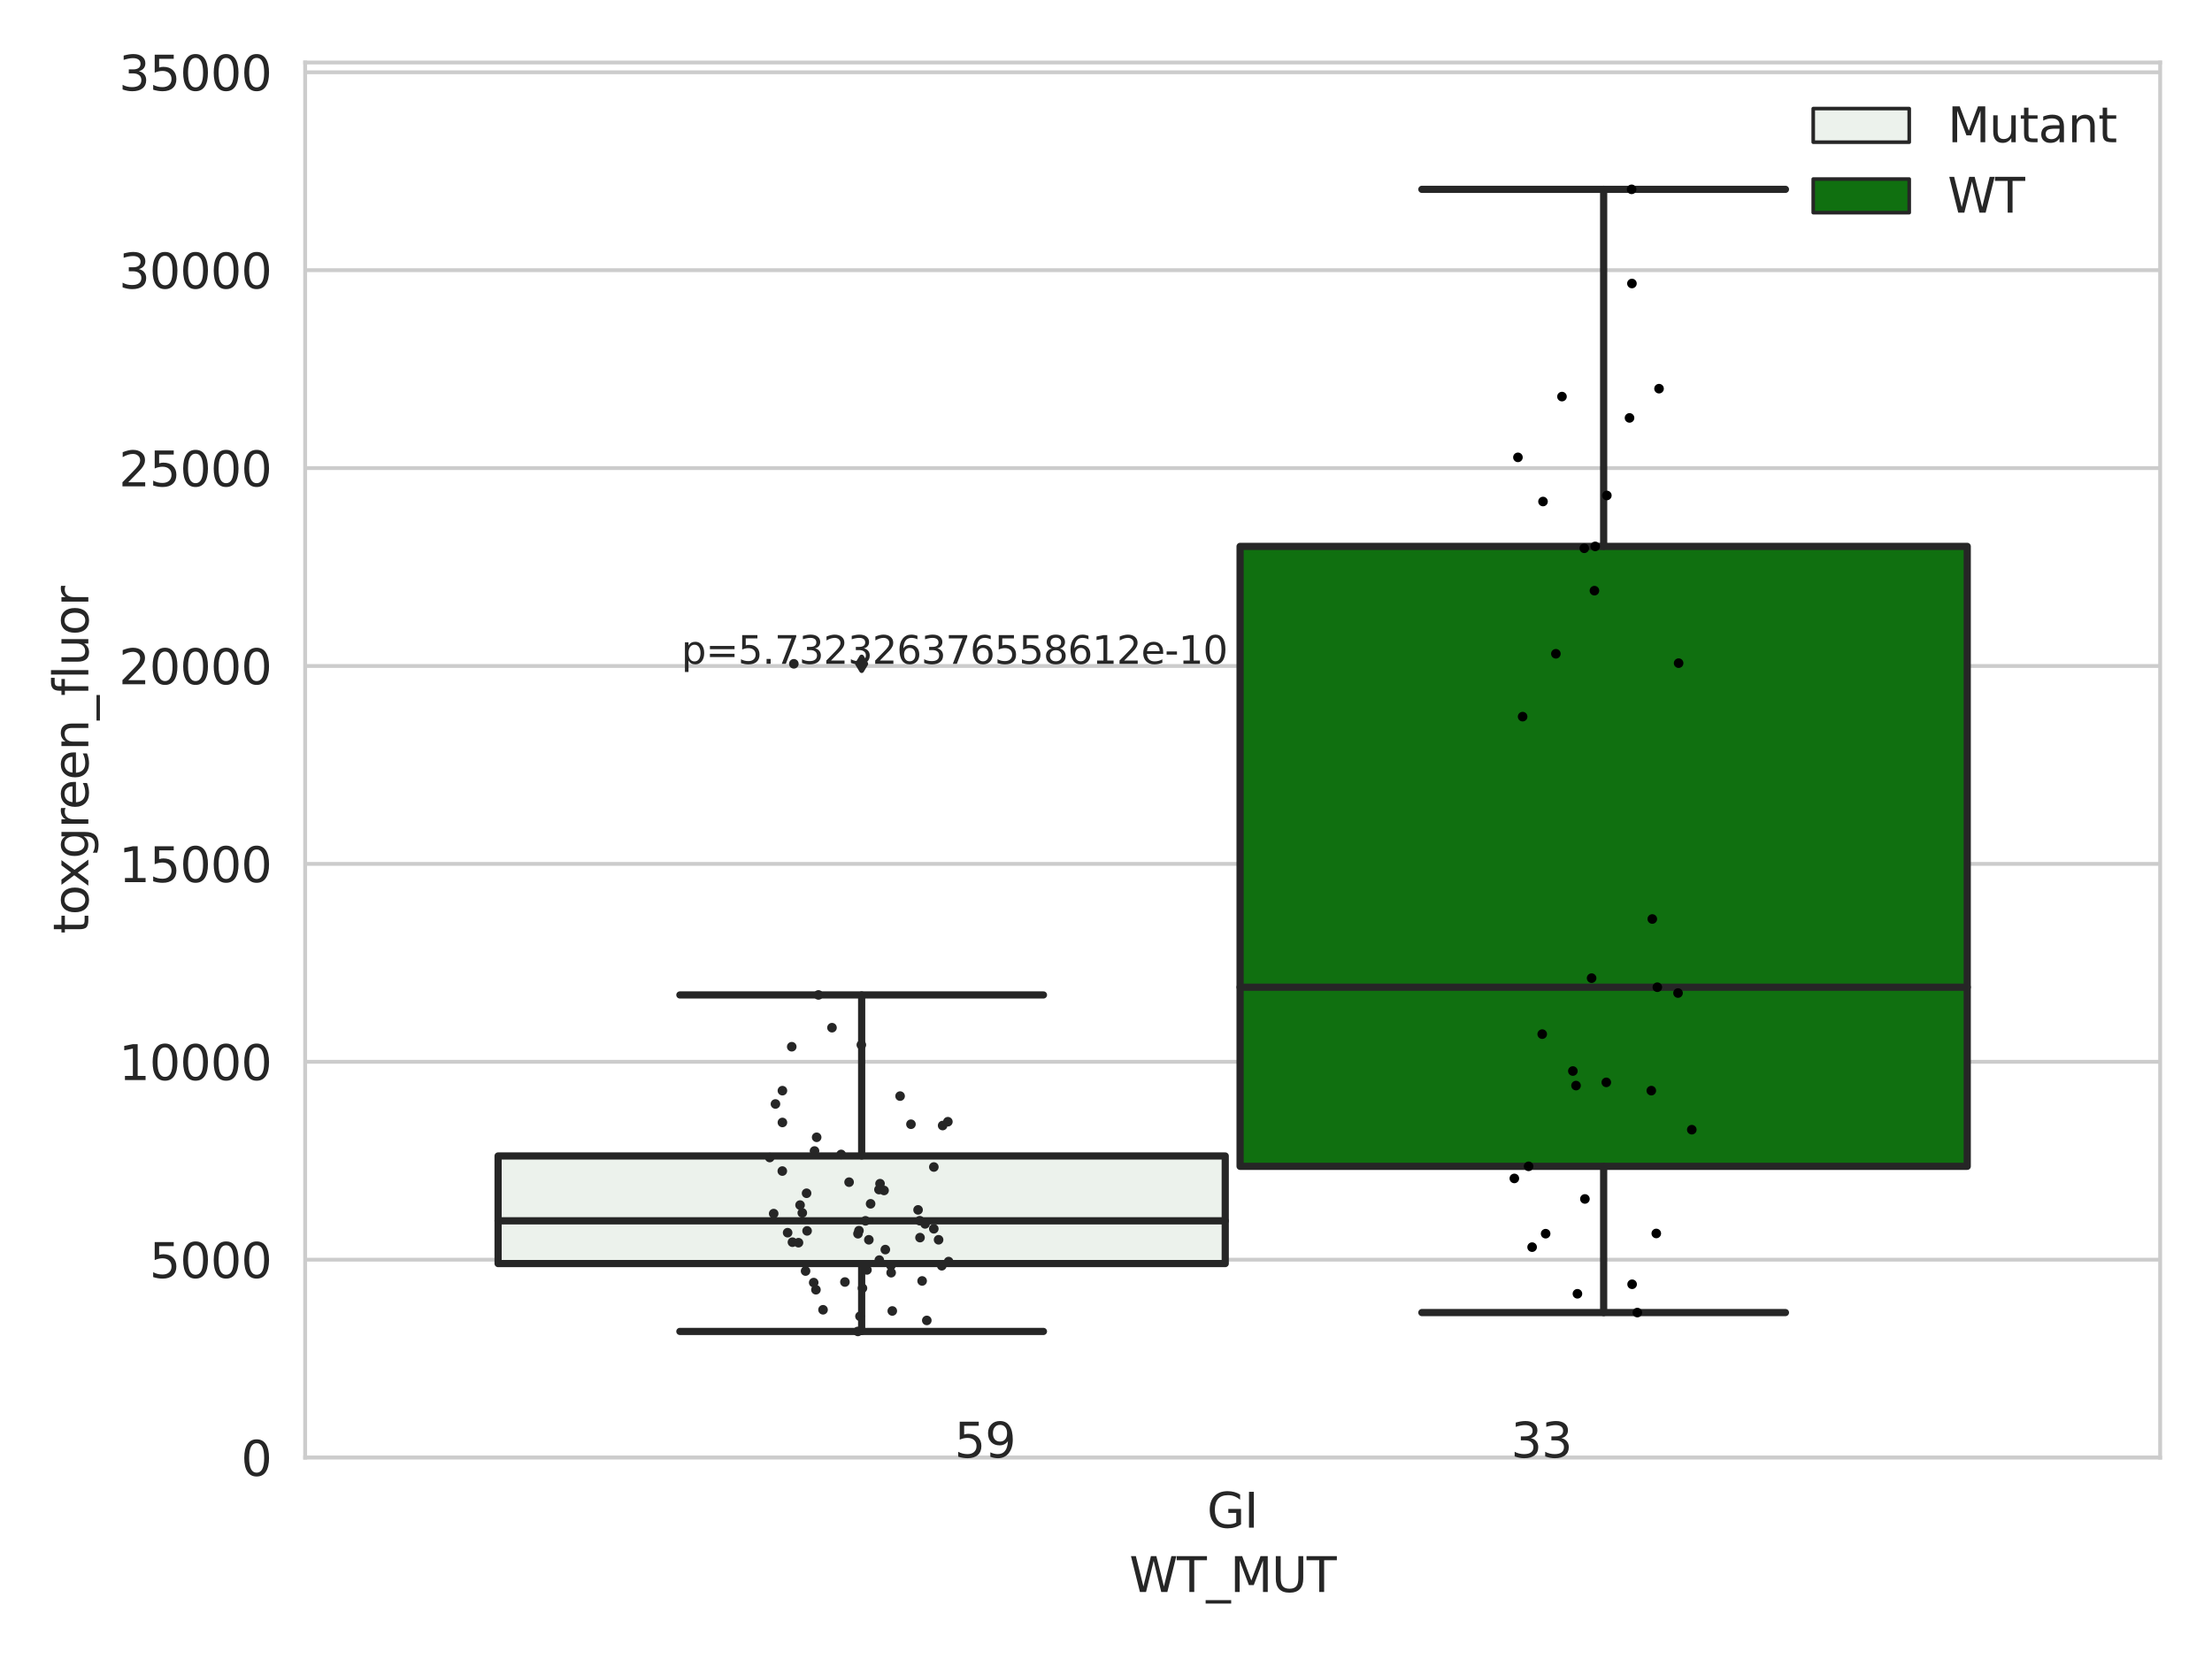 <?xml version="1.0" encoding="utf-8" standalone="no"?>
<!DOCTYPE svg PUBLIC "-//W3C//DTD SVG 1.1//EN"
  "http://www.w3.org/Graphics/SVG/1.1/DTD/svg11.dtd">
<svg xmlns:xlink="http://www.w3.org/1999/xlink" width="460.8pt" height="345.6pt" viewBox="0 0 460.8 345.6" xmlns="http://www.w3.org/2000/svg" version="1.1">
 <defs>
  <style type="text/css">*{stroke-linejoin: round; stroke-linecap: butt}</style>
 </defs>
 <g id="figure_1">
  <g id="patch_1">
   <path d="M 0 345.6 
L 460.8 345.6 
L 460.8 0 
L 0 0 
z
" style="fill: #ffffff"/>
  </g>
  <g id="axes_1">
   <g id="patch_2">
    <path d="M 63.571 303.64 
L 450 303.64 
L 450 13.022 
L 63.571 13.022 
z
" style="fill: #ffffff"/>
   </g>
   <g id="matplotlib.axis_1">
    <g id="xtick_1">
     <g id="text_1">
      <!-- GI -->
      <g style="fill: #262626" transform="translate(251.436 318.238) scale(0.1 -0.1)">
       <defs>
        <path id="DejaVuSans-47" d="M 3809 666 
L 3809 1919 
L 2778 1919 
L 2778 2438 
L 4434 2438 
L 4434 434 
Q 4069 175 3628 42 
Q 3188 -91 2688 -91 
Q 1594 -91 976 548 
Q 359 1188 359 2328 
Q 359 3472 976 4111 
Q 1594 4750 2688 4750 
Q 3144 4750 3555 4637 
Q 3966 4525 4313 4306 
L 4313 3634 
Q 3963 3931 3569 4081 
Q 3175 4231 2741 4231 
Q 1884 4231 1454 3753 
Q 1025 3275 1025 2328 
Q 1025 1384 1454 906 
Q 1884 428 2741 428 
Q 3075 428 3337 486 
Q 3600 544 3809 666 
z
" transform="scale(0.016)"/>
        <path id="DejaVuSans-49" d="M 628 4666 
L 1259 4666 
L 1259 0 
L 628 0 
L 628 4666 
z
" transform="scale(0.016)"/>
       </defs>
       <use xlink:href="#DejaVuSans-47"/>
       <use xlink:href="#DejaVuSans-49" x="77.49"/>
      </g>
     </g>
    </g>
    <g id="text_2">
     <!-- WT_MUT -->
     <g style="fill: #262626" transform="translate(235.261 331.638) scale(0.1 -0.1)">
      <defs>
       <path id="DejaVuSans-57" d="M 213 4666 
L 850 4666 
L 1831 722 
L 2809 4666 
L 3519 4666 
L 4500 722 
L 5478 4666 
L 6119 4666 
L 4947 0 
L 4153 0 
L 3169 4050 
L 2175 0 
L 1381 0 
L 213 4666 
z
" transform="scale(0.016)"/>
       <path id="DejaVuSans-54" d="M -19 4666 
L 3928 4666 
L 3928 4134 
L 2272 4134 
L 2272 0 
L 1638 0 
L 1638 4134 
L -19 4134 
L -19 4666 
z
" transform="scale(0.016)"/>
       <path id="DejaVuSans-5f" d="M 3263 -1063 
L 3263 -1509 
L -63 -1509 
L -63 -1063 
L 3263 -1063 
z
" transform="scale(0.016)"/>
       <path id="DejaVuSans-4d" d="M 628 4666 
L 1569 4666 
L 2759 1491 
L 3956 4666 
L 4897 4666 
L 4897 0 
L 4281 0 
L 4281 4097 
L 3078 897 
L 2444 897 
L 1241 4097 
L 1241 0 
L 628 0 
L 628 4666 
z
" transform="scale(0.016)"/>
       <path id="DejaVuSans-55" d="M 556 4666 
L 1191 4666 
L 1191 1831 
Q 1191 1081 1462 751 
Q 1734 422 2344 422 
Q 2950 422 3222 751 
Q 3494 1081 3494 1831 
L 3494 4666 
L 4128 4666 
L 4128 1753 
Q 4128 841 3676 375 
Q 3225 -91 2344 -91 
Q 1459 -91 1007 375 
Q 556 841 556 1753 
L 556 4666 
z
" transform="scale(0.016)"/>
      </defs>
      <use xlink:href="#DejaVuSans-57"/>
      <use xlink:href="#DejaVuSans-54" x="98.877"/>
      <use xlink:href="#DejaVuSans-5f" x="159.961"/>
      <use xlink:href="#DejaVuSans-4d" x="209.961"/>
      <use xlink:href="#DejaVuSans-55" x="296.24"/>
      <use xlink:href="#DejaVuSans-54" x="369.434"/>
     </g>
    </g>
   </g>
   <g id="matplotlib.axis_2">
    <g id="ytick_1">
     <g id="line2d_1">
      <path d="M 63.571 303.64 
L 450 303.64 
" clip-path="url(#p6a75b83308)" style="fill: none; stroke: #cccccc; stroke-width: 0.8; stroke-linecap: round"/>
     </g>
     <g id="text_3">
      <!-- 0 -->
      <g style="fill: #262626" transform="translate(50.209 307.439) scale(0.1 -0.1)">
       <defs>
        <path id="DejaVuSans-30" d="M 2034 4250 
Q 1547 4250 1301 3770 
Q 1056 3291 1056 2328 
Q 1056 1369 1301 889 
Q 1547 409 2034 409 
Q 2525 409 2770 889 
Q 3016 1369 3016 2328 
Q 3016 3291 2770 3770 
Q 2525 4250 2034 4250 
z
M 2034 4750 
Q 2819 4750 3233 4129 
Q 3647 3509 3647 2328 
Q 3647 1150 3233 529 
Q 2819 -91 2034 -91 
Q 1250 -91 836 529 
Q 422 1150 422 2328 
Q 422 3509 836 4129 
Q 1250 4750 2034 4750 
z
" transform="scale(0.016)"/>
       </defs>
       <use xlink:href="#DejaVuSans-30"/>
      </g>
     </g>
    </g>
    <g id="ytick_2">
     <g id="line2d_2">
      <path d="M 63.571 262.414 
L 450 262.414 
" clip-path="url(#p6a75b83308)" style="fill: none; stroke: #cccccc; stroke-width: 0.8; stroke-linecap: round"/>
     </g>
     <g id="text_4">
      <!-- 5000 -->
      <g style="fill: #262626" transform="translate(31.121 266.214) scale(0.1 -0.1)">
       <defs>
        <path id="DejaVuSans-35" d="M 691 4666 
L 3169 4666 
L 3169 4134 
L 1269 4134 
L 1269 2991 
Q 1406 3038 1543 3061 
Q 1681 3084 1819 3084 
Q 2600 3084 3056 2656 
Q 3513 2228 3513 1497 
Q 3513 744 3044 326 
Q 2575 -91 1722 -91 
Q 1428 -91 1123 -41 
Q 819 9 494 109 
L 494 744 
Q 775 591 1075 516 
Q 1375 441 1709 441 
Q 2250 441 2565 725 
Q 2881 1009 2881 1497 
Q 2881 1984 2565 2268 
Q 2250 2553 1709 2553 
Q 1456 2553 1204 2497 
Q 953 2441 691 2322 
L 691 4666 
z
" transform="scale(0.016)"/>
       </defs>
       <use xlink:href="#DejaVuSans-35"/>
       <use xlink:href="#DejaVuSans-30" x="63.623"/>
       <use xlink:href="#DejaVuSans-30" x="127.246"/>
       <use xlink:href="#DejaVuSans-30" x="190.869"/>
      </g>
     </g>
    </g>
    <g id="ytick_3">
     <g id="line2d_3">
      <path d="M 63.571 221.189 
L 450 221.189 
" clip-path="url(#p6a75b83308)" style="fill: none; stroke: #cccccc; stroke-width: 0.8; stroke-linecap: round"/>
     </g>
     <g id="text_5">
      <!-- 10000 -->
      <g style="fill: #262626" transform="translate(24.759 224.988) scale(0.1 -0.1)">
       <defs>
        <path id="DejaVuSans-31" d="M 794 531 
L 1825 531 
L 1825 4091 
L 703 3866 
L 703 4441 
L 1819 4666 
L 2450 4666 
L 2450 531 
L 3481 531 
L 3481 0 
L 794 0 
L 794 531 
z
" transform="scale(0.016)"/>
       </defs>
       <use xlink:href="#DejaVuSans-31"/>
       <use xlink:href="#DejaVuSans-30" x="63.623"/>
       <use xlink:href="#DejaVuSans-30" x="127.246"/>
       <use xlink:href="#DejaVuSans-30" x="190.869"/>
       <use xlink:href="#DejaVuSans-30" x="254.492"/>
      </g>
     </g>
    </g>
    <g id="ytick_4">
     <g id="line2d_4">
      <path d="M 63.571 179.963 
L 450 179.963 
" clip-path="url(#p6a75b83308)" style="fill: none; stroke: #cccccc; stroke-width: 0.8; stroke-linecap: round"/>
     </g>
     <g id="text_6">
      <!-- 15000 -->
      <g style="fill: #262626" transform="translate(24.759 183.762) scale(0.1 -0.1)">
       <use xlink:href="#DejaVuSans-31"/>
       <use xlink:href="#DejaVuSans-35" x="63.623"/>
       <use xlink:href="#DejaVuSans-30" x="127.246"/>
       <use xlink:href="#DejaVuSans-30" x="190.869"/>
       <use xlink:href="#DejaVuSans-30" x="254.492"/>
      </g>
     </g>
    </g>
    <g id="ytick_5">
     <g id="line2d_5">
      <path d="M 63.571 138.738 
L 450 138.738 
" clip-path="url(#p6a75b83308)" style="fill: none; stroke: #cccccc; stroke-width: 0.8; stroke-linecap: round"/>
     </g>
     <g id="text_7">
      <!-- 20000 -->
      <g style="fill: #262626" transform="translate(24.759 142.537) scale(0.1 -0.1)">
       <defs>
        <path id="DejaVuSans-32" d="M 1228 531 
L 3431 531 
L 3431 0 
L 469 0 
L 469 531 
Q 828 903 1448 1529 
Q 2069 2156 2228 2338 
Q 2531 2678 2651 2914 
Q 2772 3150 2772 3378 
Q 2772 3750 2511 3984 
Q 2250 4219 1831 4219 
Q 1534 4219 1204 4116 
Q 875 4013 500 3803 
L 500 4441 
Q 881 4594 1212 4672 
Q 1544 4750 1819 4750 
Q 2544 4750 2975 4387 
Q 3406 4025 3406 3419 
Q 3406 3131 3298 2873 
Q 3191 2616 2906 2266 
Q 2828 2175 2409 1742 
Q 1991 1309 1228 531 
z
" transform="scale(0.016)"/>
       </defs>
       <use xlink:href="#DejaVuSans-32"/>
       <use xlink:href="#DejaVuSans-30" x="63.623"/>
       <use xlink:href="#DejaVuSans-30" x="127.246"/>
       <use xlink:href="#DejaVuSans-30" x="190.869"/>
       <use xlink:href="#DejaVuSans-30" x="254.492"/>
      </g>
     </g>
    </g>
    <g id="ytick_6">
     <g id="line2d_6">
      <path d="M 63.571 97.512 
L 450 97.512 
" clip-path="url(#p6a75b83308)" style="fill: none; stroke: #cccccc; stroke-width: 0.8; stroke-linecap: round"/>
     </g>
     <g id="text_8">
      <!-- 25000 -->
      <g style="fill: #262626" transform="translate(24.759 101.311) scale(0.1 -0.1)">
       <use xlink:href="#DejaVuSans-32"/>
       <use xlink:href="#DejaVuSans-35" x="63.623"/>
       <use xlink:href="#DejaVuSans-30" x="127.246"/>
       <use xlink:href="#DejaVuSans-30" x="190.869"/>
       <use xlink:href="#DejaVuSans-30" x="254.492"/>
      </g>
     </g>
    </g>
    <g id="ytick_7">
     <g id="line2d_7">
      <path d="M 63.571 56.286 
L 450 56.286 
" clip-path="url(#p6a75b83308)" style="fill: none; stroke: #cccccc; stroke-width: 0.8; stroke-linecap: round"/>
     </g>
     <g id="text_9">
      <!-- 30000 -->
      <g style="fill: #262626" transform="translate(24.759 60.085) scale(0.1 -0.1)">
       <defs>
        <path id="DejaVuSans-33" d="M 2597 2516 
Q 3050 2419 3304 2112 
Q 3559 1806 3559 1356 
Q 3559 666 3084 287 
Q 2609 -91 1734 -91 
Q 1441 -91 1130 -33 
Q 819 25 488 141 
L 488 750 
Q 750 597 1062 519 
Q 1375 441 1716 441 
Q 2309 441 2620 675 
Q 2931 909 2931 1356 
Q 2931 1769 2642 2001 
Q 2353 2234 1838 2234 
L 1294 2234 
L 1294 2753 
L 1863 2753 
Q 2328 2753 2575 2939 
Q 2822 3125 2822 3475 
Q 2822 3834 2567 4026 
Q 2313 4219 1838 4219 
Q 1578 4219 1281 4162 
Q 984 4106 628 3988 
L 628 4550 
Q 988 4650 1302 4700 
Q 1616 4750 1894 4750 
Q 2613 4750 3031 4423 
Q 3450 4097 3450 3541 
Q 3450 3153 3228 2886 
Q 3006 2619 2597 2516 
z
" transform="scale(0.016)"/>
       </defs>
       <use xlink:href="#DejaVuSans-33"/>
       <use xlink:href="#DejaVuSans-30" x="63.623"/>
       <use xlink:href="#DejaVuSans-30" x="127.246"/>
       <use xlink:href="#DejaVuSans-30" x="190.869"/>
       <use xlink:href="#DejaVuSans-30" x="254.492"/>
      </g>
     </g>
    </g>
    <g id="ytick_8">
     <g id="line2d_8">
      <path d="M 63.571 15.061 
L 450 15.061 
" clip-path="url(#p6a75b83308)" style="fill: none; stroke: #cccccc; stroke-width: 0.8; stroke-linecap: round"/>
     </g>
     <g id="text_10">
      <!-- 35000 -->
      <g style="fill: #262626" transform="translate(24.759 18.86) scale(0.1 -0.1)">
       <use xlink:href="#DejaVuSans-33"/>
       <use xlink:href="#DejaVuSans-35" x="63.623"/>
       <use xlink:href="#DejaVuSans-30" x="127.246"/>
       <use xlink:href="#DejaVuSans-30" x="190.869"/>
       <use xlink:href="#DejaVuSans-30" x="254.492"/>
      </g>
     </g>
    </g>
    <g id="text_11">
     <!-- toxgreen_fluor -->
     <g style="fill: #262626" transform="translate(18.401 194.526) rotate(-90) scale(0.1 -0.1)">
      <defs>
       <path id="DejaVuSans-74" d="M 1172 4494 
L 1172 3500 
L 2356 3500 
L 2356 3053 
L 1172 3053 
L 1172 1153 
Q 1172 725 1289 603 
Q 1406 481 1766 481 
L 2356 481 
L 2356 0 
L 1766 0 
Q 1100 0 847 248 
Q 594 497 594 1153 
L 594 3053 
L 172 3053 
L 172 3500 
L 594 3500 
L 594 4494 
L 1172 4494 
z
" transform="scale(0.016)"/>
       <path id="DejaVuSans-6f" d="M 1959 3097 
Q 1497 3097 1228 2736 
Q 959 2375 959 1747 
Q 959 1119 1226 758 
Q 1494 397 1959 397 
Q 2419 397 2687 759 
Q 2956 1122 2956 1747 
Q 2956 2369 2687 2733 
Q 2419 3097 1959 3097 
z
M 1959 3584 
Q 2709 3584 3137 3096 
Q 3566 2609 3566 1747 
Q 3566 888 3137 398 
Q 2709 -91 1959 -91 
Q 1206 -91 779 398 
Q 353 888 353 1747 
Q 353 2609 779 3096 
Q 1206 3584 1959 3584 
z
" transform="scale(0.016)"/>
       <path id="DejaVuSans-78" d="M 3513 3500 
L 2247 1797 
L 3578 0 
L 2900 0 
L 1881 1375 
L 863 0 
L 184 0 
L 1544 1831 
L 300 3500 
L 978 3500 
L 1906 2253 
L 2834 3500 
L 3513 3500 
z
" transform="scale(0.016)"/>
       <path id="DejaVuSans-67" d="M 2906 1791 
Q 2906 2416 2648 2759 
Q 2391 3103 1925 3103 
Q 1463 3103 1205 2759 
Q 947 2416 947 1791 
Q 947 1169 1205 825 
Q 1463 481 1925 481 
Q 2391 481 2648 825 
Q 2906 1169 2906 1791 
z
M 3481 434 
Q 3481 -459 3084 -895 
Q 2688 -1331 1869 -1331 
Q 1566 -1331 1297 -1286 
Q 1028 -1241 775 -1147 
L 775 -588 
Q 1028 -725 1275 -790 
Q 1522 -856 1778 -856 
Q 2344 -856 2625 -561 
Q 2906 -266 2906 331 
L 2906 616 
Q 2728 306 2450 153 
Q 2172 0 1784 0 
Q 1141 0 747 490 
Q 353 981 353 1791 
Q 353 2603 747 3093 
Q 1141 3584 1784 3584 
Q 2172 3584 2450 3431 
Q 2728 3278 2906 2969 
L 2906 3500 
L 3481 3500 
L 3481 434 
z
" transform="scale(0.016)"/>
       <path id="DejaVuSans-72" d="M 2631 2963 
Q 2534 3019 2420 3045 
Q 2306 3072 2169 3072 
Q 1681 3072 1420 2755 
Q 1159 2438 1159 1844 
L 1159 0 
L 581 0 
L 581 3500 
L 1159 3500 
L 1159 2956 
Q 1341 3275 1631 3429 
Q 1922 3584 2338 3584 
Q 2397 3584 2469 3576 
Q 2541 3569 2628 3553 
L 2631 2963 
z
" transform="scale(0.016)"/>
       <path id="DejaVuSans-65" d="M 3597 1894 
L 3597 1613 
L 953 1613 
Q 991 1019 1311 708 
Q 1631 397 2203 397 
Q 2534 397 2845 478 
Q 3156 559 3463 722 
L 3463 178 
Q 3153 47 2828 -22 
Q 2503 -91 2169 -91 
Q 1331 -91 842 396 
Q 353 884 353 1716 
Q 353 2575 817 3079 
Q 1281 3584 2069 3584 
Q 2775 3584 3186 3129 
Q 3597 2675 3597 1894 
z
M 3022 2063 
Q 3016 2534 2758 2815 
Q 2500 3097 2075 3097 
Q 1594 3097 1305 2825 
Q 1016 2553 972 2059 
L 3022 2063 
z
" transform="scale(0.016)"/>
       <path id="DejaVuSans-6e" d="M 3513 2113 
L 3513 0 
L 2938 0 
L 2938 2094 
Q 2938 2591 2744 2837 
Q 2550 3084 2163 3084 
Q 1697 3084 1428 2787 
Q 1159 2491 1159 1978 
L 1159 0 
L 581 0 
L 581 3500 
L 1159 3500 
L 1159 2956 
Q 1366 3272 1645 3428 
Q 1925 3584 2291 3584 
Q 2894 3584 3203 3211 
Q 3513 2838 3513 2113 
z
" transform="scale(0.016)"/>
       <path id="DejaVuSans-66" d="M 2375 4863 
L 2375 4384 
L 1825 4384 
Q 1516 4384 1395 4259 
Q 1275 4134 1275 3809 
L 1275 3500 
L 2222 3500 
L 2222 3053 
L 1275 3053 
L 1275 0 
L 697 0 
L 697 3053 
L 147 3053 
L 147 3500 
L 697 3500 
L 697 3744 
Q 697 4328 969 4595 
Q 1241 4863 1831 4863 
L 2375 4863 
z
" transform="scale(0.016)"/>
       <path id="DejaVuSans-6c" d="M 603 4863 
L 1178 4863 
L 1178 0 
L 603 0 
L 603 4863 
z
" transform="scale(0.016)"/>
       <path id="DejaVuSans-75" d="M 544 1381 
L 544 3500 
L 1119 3500 
L 1119 1403 
Q 1119 906 1312 657 
Q 1506 409 1894 409 
Q 2359 409 2629 706 
Q 2900 1003 2900 1516 
L 2900 3500 
L 3475 3500 
L 3475 0 
L 2900 0 
L 2900 538 
Q 2691 219 2414 64 
Q 2138 -91 1772 -91 
Q 1169 -91 856 284 
Q 544 659 544 1381 
z
M 1991 3584 
L 1991 3584 
z
" transform="scale(0.016)"/>
      </defs>
      <use xlink:href="#DejaVuSans-74"/>
      <use xlink:href="#DejaVuSans-6f" x="39.209"/>
      <use xlink:href="#DejaVuSans-78" x="97.266"/>
      <use xlink:href="#DejaVuSans-67" x="156.445"/>
      <use xlink:href="#DejaVuSans-72" x="219.922"/>
      <use xlink:href="#DejaVuSans-65" x="258.785"/>
      <use xlink:href="#DejaVuSans-65" x="320.309"/>
      <use xlink:href="#DejaVuSans-6e" x="381.832"/>
      <use xlink:href="#DejaVuSans-5f" x="445.211"/>
      <use xlink:href="#DejaVuSans-66" x="495.211"/>
      <use xlink:href="#DejaVuSans-6c" x="530.416"/>
      <use xlink:href="#DejaVuSans-75" x="558.199"/>
      <use xlink:href="#DejaVuSans-6f" x="621.578"/>
      <use xlink:href="#DejaVuSans-72" x="682.76"/>
     </g>
    </g>
   </g>
   <g id="patch_3">
    <path d="M 103.76 263.224 
L 255.24 263.224 
L 255.24 240.811 
L 103.76 240.811 
L 103.76 263.224 
z
" clip-path="url(#p6a75b83308)" style="fill: #ecf2ec; stroke: #262626; stroke-width: 1.5; stroke-linejoin: miter"/>
   </g>
   <g id="patch_4">
    <path d="M 258.331 242.966 
L 409.811 242.966 
L 409.811 113.822 
L 258.331 113.822 
L 258.331 242.966 
z
" clip-path="url(#p6a75b83308)" style="fill: #107010; stroke: #262626; stroke-width: 1.5; stroke-linejoin: miter"/>
   </g>
   <g id="patch_5">
    <path d="M 256.786 303.64 
L 256.786 303.64 
L 256.786 303.64 
L 256.786 303.64 
z
" clip-path="url(#p6a75b83308)" style="fill: #ecf2ec; stroke: #262626; stroke-width: 0.75; stroke-linejoin: miter"/>
   </g>
   <g id="patch_6">
    <path d="M 256.786 303.64 
L 256.786 303.64 
L 256.786 303.64 
L 256.786 303.64 
z
" clip-path="url(#p6a75b83308)" style="fill: #107010; stroke: #262626; stroke-width: 0.75; stroke-linejoin: miter"/>
   </g>
   <g id="PathCollection_1"/>
   <g id="PathCollection_2"/>
   <g id="line2d_9">
    <path d="M 179.5 263.224 
L 179.5 277.363 
" clip-path="url(#p6a75b83308)" style="fill: none; stroke: #262626; stroke-width: 1.5; stroke-linecap: round"/>
   </g>
   <g id="line2d_10">
    <path d="M 179.5 240.811 
L 179.5 207.264 
" clip-path="url(#p6a75b83308)" style="fill: none; stroke: #262626; stroke-width: 1.5; stroke-linecap: round"/>
   </g>
   <g id="line2d_11">
    <path d="M 141.63 277.363 
L 217.37 277.363 
" clip-path="url(#p6a75b83308)" style="fill: none; stroke: #262626; stroke-width: 1.5; stroke-linecap: round"/>
   </g>
   <g id="line2d_12">
    <path d="M 141.63 207.264 
L 217.37 207.264 
" clip-path="url(#p6a75b83308)" style="fill: none; stroke: #262626; stroke-width: 1.5; stroke-linecap: round"/>
   </g>
   <g id="line2d_13">
    <defs>
     <path id="m6033ac158d" d="M -0 1.414 
L 0.849 0 
L 0 -1.414 
L -0.849 -0 
z
" style="stroke: #262626; stroke-linejoin: miter"/>
    </defs>
    <g clip-path="url(#p6a75b83308)">
     <use xlink:href="#m6033ac158d" x="179.5" y="138.283" style="fill: #262626; stroke: #262626; stroke-linejoin: miter"/>
    </g>
   </g>
   <g id="line2d_14">
    <path d="M 334.071 242.966 
L 334.071 273.432 
" clip-path="url(#p6a75b83308)" style="fill: none; stroke: #262626; stroke-width: 1.5; stroke-linecap: round"/>
   </g>
   <g id="line2d_15">
    <path d="M 334.071 113.822 
L 334.071 39.442 
" clip-path="url(#p6a75b83308)" style="fill: none; stroke: #262626; stroke-width: 1.5; stroke-linecap: round"/>
   </g>
   <g id="line2d_16">
    <path d="M 296.201 273.432 
L 371.941 273.432 
" clip-path="url(#p6a75b83308)" style="fill: none; stroke: #262626; stroke-width: 1.5; stroke-linecap: round"/>
   </g>
   <g id="line2d_17">
    <path d="M 296.201 39.442 
L 371.941 39.442 
" clip-path="url(#p6a75b83308)" style="fill: none; stroke: #262626; stroke-width: 1.5; stroke-linecap: round"/>
   </g>
   <g id="line2d_18"/>
   <g id="line2d_19">
    <path d="M 103.76 254.319 
L 255.24 254.319 
" clip-path="url(#p6a75b83308)" style="fill: none; stroke: #262626; stroke-width: 1.5; stroke-linecap: round"/>
   </g>
   <g id="line2d_20">
    <path d="M 258.331 205.654 
L 409.811 205.654 
" clip-path="url(#p6a75b83308)" style="fill: none; stroke: #262626; stroke-width: 1.5; stroke-linecap: round"/>
   </g>
   <g id="patch_7">
    <path d="M 63.571 303.64 
L 63.571 13.022 
" style="fill: none; stroke: #cccccc; stroke-width: 0.8; stroke-linejoin: miter; stroke-linecap: square"/>
   </g>
   <g id="patch_8">
    <path d="M 450 303.64 
L 450 13.022 
" style="fill: none; stroke: #cccccc; stroke-width: 0.8; stroke-linejoin: miter; stroke-linecap: square"/>
   </g>
   <g id="patch_9">
    <path d="M 63.571 303.64 
L 450 303.64 
" style="fill: none; stroke: #cccccc; stroke-width: 0.8; stroke-linejoin: miter; stroke-linecap: square"/>
   </g>
   <g id="patch_10">
    <path d="M 63.571 13.022 
L 450 13.022 
" style="fill: none; stroke: #cccccc; stroke-width: 0.8; stroke-linejoin: miter; stroke-linecap: square"/>
   </g>
   <g id="PathCollection_3">
    <defs>
     <path id="C0_0_ca52f6cf9c" d="M 0 1 
C 0.265 1 0.52 0.895 0.707 0.707 
C 0.895 0.52 1 0.265 1 -0 
C 1 -0.265 0.895 -0.52 0.707 -0.707 
C 0.52 -0.895 0.265 -1 0 -1 
C -0.265 -1 -0.52 -0.895 -0.707 -0.707 
C -0.895 -0.52 -1 -0.265 -1 0 
C -1 0.265 -0.895 0.52 -0.707 0.707 
C -0.52 0.895 -0.265 1 0 1 
z
"/>
    </defs>
    <g clip-path="url(#p6a75b83308)">
     <use xlink:href="#C0_0_ca52f6cf9c" x="178.935" y="256.371" style="fill: #262626"/>
    </g>
    <g clip-path="url(#p6a75b83308)">
     <use xlink:href="#C0_0_ca52f6cf9c" x="171.452" y="272.851" style="fill: #262626"/>
    </g>
    <g clip-path="url(#p6a75b83308)">
     <use xlink:href="#C0_0_ca52f6cf9c" x="180.603" y="264.546" style="fill: #262626"/>
    </g>
    <g clip-path="url(#p6a75b83308)">
     <use xlink:href="#C0_0_ca52f6cf9c" x="196.369" y="234.471" style="fill: #262626"/>
    </g>
    <g clip-path="url(#p6a75b83308)">
     <use xlink:href="#C0_0_ca52f6cf9c" x="183.328" y="246.58" style="fill: #262626"/>
    </g>
    <g clip-path="url(#p6a75b83308)">
     <use xlink:href="#C0_0_ca52f6cf9c" x="170.499" y="207.264" style="fill: #262626"/>
    </g>
    <g clip-path="url(#p6a75b83308)">
     <use xlink:href="#C0_0_ca52f6cf9c" x="169.975" y="268.678" style="fill: #262626"/>
    </g>
    <g clip-path="url(#p6a75b83308)">
     <use xlink:href="#C0_0_ca52f6cf9c" x="180.997" y="258.271" style="fill: #262626"/>
    </g>
    <g clip-path="url(#p6a75b83308)">
     <use xlink:href="#C0_0_ca52f6cf9c" x="192.096" y="266.843" style="fill: #262626"/>
    </g>
    <g clip-path="url(#p6a75b83308)">
     <use xlink:href="#C0_0_ca52f6cf9c" x="184.429" y="260.31" style="fill: #262626"/>
    </g>
    <g clip-path="url(#p6a75b83308)">
     <use xlink:href="#C0_0_ca52f6cf9c" x="173.318" y="214.086" style="fill: #262626"/>
    </g>
    <g clip-path="url(#p6a75b83308)">
     <use xlink:href="#C0_0_ca52f6cf9c" x="192.712" y="254.959" style="fill: #262626"/>
    </g>
    <g clip-path="url(#p6a75b83308)">
     <use xlink:href="#C0_0_ca52f6cf9c" x="167.815" y="264.782" style="fill: #262626"/>
    </g>
    <g clip-path="url(#p6a75b83308)">
     <use xlink:href="#C0_0_ca52f6cf9c" x="162.97" y="243.953" style="fill: #262626"/>
    </g>
    <g clip-path="url(#p6a75b83308)">
     <use xlink:href="#C0_0_ca52f6cf9c" x="161.542" y="229.979" style="fill: #262626"/>
    </g>
    <g clip-path="url(#p6a75b83308)">
     <use xlink:href="#C0_0_ca52f6cf9c" x="191.656" y="257.817" style="fill: #262626"/>
    </g>
    <g clip-path="url(#p6a75b83308)">
     <use xlink:href="#C0_0_ca52f6cf9c" x="189.769" y="234.199" style="fill: #262626"/>
    </g>
    <g clip-path="url(#p6a75b83308)">
     <use xlink:href="#C0_0_ca52f6cf9c" x="164.934" y="218.053" style="fill: #262626"/>
    </g>
    <g clip-path="url(#p6a75b83308)">
     <use xlink:href="#C0_0_ca52f6cf9c" x="183.175" y="262.502" style="fill: #262626"/>
    </g>
    <g clip-path="url(#p6a75b83308)">
     <use xlink:href="#C0_0_ca52f6cf9c" x="161.173" y="252.816" style="fill: #262626"/>
    </g>
    <g clip-path="url(#p6a75b83308)">
     <use xlink:href="#C0_0_ca52f6cf9c" x="197.616" y="262.807" style="fill: #262626"/>
    </g>
    <g clip-path="url(#p6a75b83308)">
     <use xlink:href="#C0_0_ca52f6cf9c" x="184.165" y="247.993" style="fill: #262626"/>
    </g>
    <g clip-path="url(#p6a75b83308)">
     <use xlink:href="#C0_0_ca52f6cf9c" x="193.07" y="275.068" style="fill: #262626"/>
    </g>
    <g clip-path="url(#p6a75b83308)">
     <use xlink:href="#C0_0_ca52f6cf9c" x="176.881" y="246.266" style="fill: #262626"/>
    </g>
    <g clip-path="url(#p6a75b83308)">
     <use xlink:href="#C0_0_ca52f6cf9c" x="162.992" y="227.207" style="fill: #262626"/>
    </g>
    <g clip-path="url(#p6a75b83308)">
     <use xlink:href="#C0_0_ca52f6cf9c" x="179.15" y="274.203" style="fill: #262626"/>
    </g>
    <g clip-path="url(#p6a75b83308)">
     <use xlink:href="#C0_0_ca52f6cf9c" x="175.225" y="240.487" style="fill: #262626"/>
    </g>
    <g clip-path="url(#p6a75b83308)">
     <use xlink:href="#C0_0_ca52f6cf9c" x="185.879" y="273.098" style="fill: #262626"/>
    </g>
    <g clip-path="url(#p6a75b83308)">
     <use xlink:href="#C0_0_ca52f6cf9c" x="194.537" y="243.108" style="fill: #262626"/>
    </g>
    <g clip-path="url(#p6a75b83308)">
     <use xlink:href="#C0_0_ca52f6cf9c" x="183.107" y="247.809" style="fill: #262626"/>
    </g>
    <g clip-path="url(#p6a75b83308)">
     <use xlink:href="#C0_0_ca52f6cf9c" x="160.35" y="241.135" style="fill: #262626"/>
    </g>
    <g clip-path="url(#p6a75b83308)">
     <use xlink:href="#C0_0_ca52f6cf9c" x="179.667" y="268.354" style="fill: #262626"/>
    </g>
    <g clip-path="url(#p6a75b83308)">
     <use xlink:href="#C0_0_ca52f6cf9c" x="191.603" y="254.301" style="fill: #262626"/>
    </g>
    <g clip-path="url(#p6a75b83308)">
     <use xlink:href="#C0_0_ca52f6cf9c" x="185.595" y="263.641" style="fill: #262626"/>
    </g>
    <g clip-path="url(#p6a75b83308)">
     <use xlink:href="#C0_0_ca52f6cf9c" x="191.251" y="252.042" style="fill: #262626"/>
    </g>
    <g clip-path="url(#p6a75b83308)">
     <use xlink:href="#C0_0_ca52f6cf9c" x="165.081" y="258.771" style="fill: #262626"/>
    </g>
    <g clip-path="url(#p6a75b83308)">
     <use xlink:href="#C0_0_ca52f6cf9c" x="164.077" y="256.793" style="fill: #262626"/>
    </g>
    <g clip-path="url(#p6a75b83308)">
     <use xlink:href="#C0_0_ca52f6cf9c" x="180.291" y="254.319" style="fill: #262626"/>
    </g>
    <g clip-path="url(#p6a75b83308)">
     <use xlink:href="#C0_0_ca52f6cf9c" x="167.134" y="252.665" style="fill: #262626"/>
    </g>
    <g clip-path="url(#p6a75b83308)">
     <use xlink:href="#C0_0_ca52f6cf9c" x="168.133" y="256.415" style="fill: #262626"/>
    </g>
    <g clip-path="url(#p6a75b83308)">
     <use xlink:href="#C0_0_ca52f6cf9c" x="166.34" y="258.875" style="fill: #262626"/>
    </g>
    <g clip-path="url(#p6a75b83308)">
     <use xlink:href="#C0_0_ca52f6cf9c" x="196.189" y="263.679" style="fill: #262626"/>
    </g>
    <g clip-path="url(#p6a75b83308)">
     <use xlink:href="#C0_0_ca52f6cf9c" x="165.372" y="138.283" style="fill: #262626"/>
    </g>
    <g clip-path="url(#p6a75b83308)">
     <use xlink:href="#C0_0_ca52f6cf9c" x="169.508" y="267.188" style="fill: #262626"/>
    </g>
    <g clip-path="url(#p6a75b83308)">
     <use xlink:href="#C0_0_ca52f6cf9c" x="197.459" y="233.675" style="fill: #262626"/>
    </g>
    <g clip-path="url(#p6a75b83308)">
     <use xlink:href="#C0_0_ca52f6cf9c" x="185.644" y="265.13" style="fill: #262626"/>
    </g>
    <g clip-path="url(#p6a75b83308)">
     <use xlink:href="#C0_0_ca52f6cf9c" x="176.014" y="267.067" style="fill: #262626"/>
    </g>
    <g clip-path="url(#p6a75b83308)">
     <use xlink:href="#C0_0_ca52f6cf9c" x="170.124" y="236.919" style="fill: #262626"/>
    </g>
    <g clip-path="url(#p6a75b83308)">
     <use xlink:href="#C0_0_ca52f6cf9c" x="194.53" y="255.979" style="fill: #262626"/>
    </g>
    <g clip-path="url(#p6a75b83308)">
     <use xlink:href="#C0_0_ca52f6cf9c" x="181.362" y="250.775" style="fill: #262626"/>
    </g>
    <g clip-path="url(#p6a75b83308)">
     <use xlink:href="#C0_0_ca52f6cf9c" x="168.025" y="248.577" style="fill: #262626"/>
    </g>
    <g clip-path="url(#p6a75b83308)">
     <use xlink:href="#C0_0_ca52f6cf9c" x="178.712" y="277.363" style="fill: #262626"/>
    </g>
    <g clip-path="url(#p6a75b83308)">
     <use xlink:href="#C0_0_ca52f6cf9c" x="195.525" y="258.269" style="fill: #262626"/>
    </g>
    <g clip-path="url(#p6a75b83308)">
     <use xlink:href="#C0_0_ca52f6cf9c" x="179.434" y="217.668" style="fill: #262626"/>
    </g>
    <g clip-path="url(#p6a75b83308)">
     <use xlink:href="#C0_0_ca52f6cf9c" x="178.733" y="257.01" style="fill: #262626"/>
    </g>
    <g clip-path="url(#p6a75b83308)">
     <use xlink:href="#C0_0_ca52f6cf9c" x="187.507" y="228.338" style="fill: #262626"/>
    </g>
    <g clip-path="url(#p6a75b83308)">
     <use xlink:href="#C0_0_ca52f6cf9c" x="169.677" y="239.773" style="fill: #262626"/>
    </g>
    <g clip-path="url(#p6a75b83308)">
     <use xlink:href="#C0_0_ca52f6cf9c" x="166.669" y="251.039" style="fill: #262626"/>
    </g>
    <g clip-path="url(#p6a75b83308)">
     <use xlink:href="#C0_0_ca52f6cf9c" x="162.992" y="233.83" style="fill: #262626"/>
    </g>
   </g>
   <g id="PathCollection_4">
    <defs>
     <path id="C1_0_0d11eb81fb" d="M 0 1 
C 0.265 1 0.52 0.895 0.707 0.707 
C 0.895 0.52 1 0.265 1 -0 
C 1 -0.265 0.895 -0.52 0.707 -0.707 
C 0.52 -0.895 0.265 -1 0 -1 
C -0.265 -1 -0.52 -0.895 -0.707 -0.707 
C -0.895 -0.52 -1 -0.265 -1 0 
C -1 0.265 -0.895 0.52 -0.707 0.707 
C -0.52 0.895 -0.265 1 0 1 
z
"/>
    </defs>
    <g clip-path="url(#p6a75b83308)">
     <use xlink:href="#C1_0_0d11eb81fb" x="316.213" y="95.275"/>
    </g>
    <g clip-path="url(#p6a75b83308)">
     <use xlink:href="#C1_0_0d11eb81fb" x="330.034" y="114.218"/>
    </g>
    <g clip-path="url(#p6a75b83308)">
     <use xlink:href="#C1_0_0d11eb81fb" x="325.389" y="82.617"/>
    </g>
    <g clip-path="url(#p6a75b83308)">
     <use xlink:href="#C1_0_0d11eb81fb" x="339.893" y="39.442"/>
    </g>
    <g clip-path="url(#p6a75b83308)">
     <use xlink:href="#C1_0_0d11eb81fb" x="345.035" y="256.952"/>
    </g>
    <g clip-path="url(#p6a75b83308)">
     <use xlink:href="#C1_0_0d11eb81fb" x="332.149" y="123.047"/>
    </g>
    <g clip-path="url(#p6a75b83308)">
     <use xlink:href="#C1_0_0d11eb81fb" x="345.607" y="80.967"/>
    </g>
    <g clip-path="url(#p6a75b83308)">
     <use xlink:href="#C1_0_0d11eb81fb" x="321.985" y="256.999"/>
    </g>
    <g clip-path="url(#p6a75b83308)">
     <use xlink:href="#C1_0_0d11eb81fb" x="319.168" y="259.802"/>
    </g>
    <g clip-path="url(#p6a75b83308)">
     <use xlink:href="#C1_0_0d11eb81fb" x="341.086" y="273.432"/>
    </g>
    <g clip-path="url(#p6a75b83308)">
     <use xlink:href="#C1_0_0d11eb81fb" x="343.995" y="227.2"/>
    </g>
    <g clip-path="url(#p6a75b83308)">
     <use xlink:href="#C1_0_0d11eb81fb" x="339.46" y="87.059"/>
    </g>
    <g clip-path="url(#p6a75b83308)">
     <use xlink:href="#C1_0_0d11eb81fb" x="324.117" y="136.194"/>
    </g>
    <g clip-path="url(#p6a75b83308)">
     <use xlink:href="#C1_0_0d11eb81fb" x="334.737" y="103.214"/>
    </g>
    <g clip-path="url(#p6a75b83308)">
     <use xlink:href="#C1_0_0d11eb81fb" x="327.657" y="223.116"/>
    </g>
    <g clip-path="url(#p6a75b83308)">
     <use xlink:href="#C1_0_0d11eb81fb" x="339.96" y="59.06"/>
    </g>
    <g clip-path="url(#p6a75b83308)">
     <use xlink:href="#C1_0_0d11eb81fb" x="330.166" y="249.763"/>
    </g>
    <g clip-path="url(#p6a75b83308)">
     <use xlink:href="#C1_0_0d11eb81fb" x="345.254" y="205.654"/>
    </g>
    <g clip-path="url(#p6a75b83308)">
     <use xlink:href="#C1_0_0d11eb81fb" x="334.622" y="225.475"/>
    </g>
    <g clip-path="url(#p6a75b83308)">
     <use xlink:href="#C1_0_0d11eb81fb" x="328.318" y="226.147"/>
    </g>
    <g clip-path="url(#p6a75b83308)">
     <use xlink:href="#C1_0_0d11eb81fb" x="315.466" y="245.489"/>
    </g>
    <g clip-path="url(#p6a75b83308)">
     <use xlink:href="#C1_0_0d11eb81fb" x="332.311" y="113.822"/>
    </g>
    <g clip-path="url(#p6a75b83308)">
     <use xlink:href="#C1_0_0d11eb81fb" x="321.437" y="104.477"/>
    </g>
    <g clip-path="url(#p6a75b83308)">
     <use xlink:href="#C1_0_0d11eb81fb" x="317.189" y="149.289"/>
    </g>
    <g clip-path="url(#p6a75b83308)">
     <use xlink:href="#C1_0_0d11eb81fb" x="352.431" y="235.334"/>
    </g>
    <g clip-path="url(#p6a75b83308)">
     <use xlink:href="#C1_0_0d11eb81fb" x="339.998" y="267.537"/>
    </g>
    <g clip-path="url(#p6a75b83308)">
     <use xlink:href="#C1_0_0d11eb81fb" x="321.272" y="215.427"/>
    </g>
    <g clip-path="url(#p6a75b83308)">
     <use xlink:href="#C1_0_0d11eb81fb" x="328.607" y="269.518"/>
    </g>
    <g clip-path="url(#p6a75b83308)">
     <use xlink:href="#C1_0_0d11eb81fb" x="349.687" y="138.147"/>
    </g>
    <g clip-path="url(#p6a75b83308)">
     <use xlink:href="#C1_0_0d11eb81fb" x="318.434" y="242.966"/>
    </g>
    <g clip-path="url(#p6a75b83308)">
     <use xlink:href="#C1_0_0d11eb81fb" x="331.561" y="203.765"/>
    </g>
    <g clip-path="url(#p6a75b83308)">
     <use xlink:href="#C1_0_0d11eb81fb" x="349.564" y="206.87"/>
    </g>
    <g clip-path="url(#p6a75b83308)">
     <use xlink:href="#C1_0_0d11eb81fb" x="344.203" y="191.445"/>
    </g>
   </g>
   <g id="text_12">
    <!-- 59 -->
    <g style="fill: #262626" transform="translate(198.821 303.626) scale(0.1 -0.1)">
     <defs>
      <path id="DejaVuSans-39" d="M 703 97 
L 703 672 
Q 941 559 1184 500 
Q 1428 441 1663 441 
Q 2288 441 2617 861 
Q 2947 1281 2994 2138 
Q 2813 1869 2534 1725 
Q 2256 1581 1919 1581 
Q 1219 1581 811 2004 
Q 403 2428 403 3163 
Q 403 3881 828 4315 
Q 1253 4750 1959 4750 
Q 2769 4750 3195 4129 
Q 3622 3509 3622 2328 
Q 3622 1225 3098 567 
Q 2575 -91 1691 -91 
Q 1453 -91 1209 -44 
Q 966 3 703 97 
z
M 1959 2075 
Q 2384 2075 2632 2365 
Q 2881 2656 2881 3163 
Q 2881 3666 2632 3958 
Q 2384 4250 1959 4250 
Q 1534 4250 1286 3958 
Q 1038 3666 1038 3163 
Q 1038 2656 1286 2365 
Q 1534 2075 1959 2075 
z
" transform="scale(0.016)"/>
     </defs>
     <use xlink:href="#DejaVuSans-35"/>
     <use xlink:href="#DejaVuSans-39" x="63.623"/>
    </g>
   </g>
   <g id="text_13">
    <!-- p=5.732326376558612e-10 -->
    <g style="fill: #262626" transform="translate(141.944 138.283) scale(0.08 -0.08)">
     <defs>
      <path id="DejaVuSans-70" d="M 1159 525 
L 1159 -1331 
L 581 -1331 
L 581 3500 
L 1159 3500 
L 1159 2969 
Q 1341 3281 1617 3432 
Q 1894 3584 2278 3584 
Q 2916 3584 3314 3078 
Q 3713 2572 3713 1747 
Q 3713 922 3314 415 
Q 2916 -91 2278 -91 
Q 1894 -91 1617 61 
Q 1341 213 1159 525 
z
M 3116 1747 
Q 3116 2381 2855 2742 
Q 2594 3103 2138 3103 
Q 1681 3103 1420 2742 
Q 1159 2381 1159 1747 
Q 1159 1113 1420 752 
Q 1681 391 2138 391 
Q 2594 391 2855 752 
Q 3116 1113 3116 1747 
z
" transform="scale(0.016)"/>
      <path id="DejaVuSans-3d" d="M 678 2906 
L 4684 2906 
L 4684 2381 
L 678 2381 
L 678 2906 
z
M 678 1631 
L 4684 1631 
L 4684 1100 
L 678 1100 
L 678 1631 
z
" transform="scale(0.016)"/>
      <path id="DejaVuSans-2e" d="M 684 794 
L 1344 794 
L 1344 0 
L 684 0 
L 684 794 
z
" transform="scale(0.016)"/>
      <path id="DejaVuSans-37" d="M 525 4666 
L 3525 4666 
L 3525 4397 
L 1831 0 
L 1172 0 
L 2766 4134 
L 525 4134 
L 525 4666 
z
" transform="scale(0.016)"/>
      <path id="DejaVuSans-36" d="M 2113 2584 
Q 1688 2584 1439 2293 
Q 1191 2003 1191 1497 
Q 1191 994 1439 701 
Q 1688 409 2113 409 
Q 2538 409 2786 701 
Q 3034 994 3034 1497 
Q 3034 2003 2786 2293 
Q 2538 2584 2113 2584 
z
M 3366 4563 
L 3366 3988 
Q 3128 4100 2886 4159 
Q 2644 4219 2406 4219 
Q 1781 4219 1451 3797 
Q 1122 3375 1075 2522 
Q 1259 2794 1537 2939 
Q 1816 3084 2150 3084 
Q 2853 3084 3261 2657 
Q 3669 2231 3669 1497 
Q 3669 778 3244 343 
Q 2819 -91 2113 -91 
Q 1303 -91 875 529 
Q 447 1150 447 2328 
Q 447 3434 972 4092 
Q 1497 4750 2381 4750 
Q 2619 4750 2861 4703 
Q 3103 4656 3366 4563 
z
" transform="scale(0.016)"/>
      <path id="DejaVuSans-38" d="M 2034 2216 
Q 1584 2216 1326 1975 
Q 1069 1734 1069 1313 
Q 1069 891 1326 650 
Q 1584 409 2034 409 
Q 2484 409 2743 651 
Q 3003 894 3003 1313 
Q 3003 1734 2745 1975 
Q 2488 2216 2034 2216 
z
M 1403 2484 
Q 997 2584 770 2862 
Q 544 3141 544 3541 
Q 544 4100 942 4425 
Q 1341 4750 2034 4750 
Q 2731 4750 3128 4425 
Q 3525 4100 3525 3541 
Q 3525 3141 3298 2862 
Q 3072 2584 2669 2484 
Q 3125 2378 3379 2068 
Q 3634 1759 3634 1313 
Q 3634 634 3220 271 
Q 2806 -91 2034 -91 
Q 1263 -91 848 271 
Q 434 634 434 1313 
Q 434 1759 690 2068 
Q 947 2378 1403 2484 
z
M 1172 3481 
Q 1172 3119 1398 2916 
Q 1625 2713 2034 2713 
Q 2441 2713 2670 2916 
Q 2900 3119 2900 3481 
Q 2900 3844 2670 4047 
Q 2441 4250 2034 4250 
Q 1625 4250 1398 4047 
Q 1172 3844 1172 3481 
z
" transform="scale(0.016)"/>
      <path id="DejaVuSans-2d" d="M 313 2009 
L 1997 2009 
L 1997 1497 
L 313 1497 
L 313 2009 
z
" transform="scale(0.016)"/>
     </defs>
     <use xlink:href="#DejaVuSans-70"/>
     <use xlink:href="#DejaVuSans-3d" x="63.477"/>
     <use xlink:href="#DejaVuSans-35" x="147.266"/>
     <use xlink:href="#DejaVuSans-2e" x="210.889"/>
     <use xlink:href="#DejaVuSans-37" x="242.676"/>
     <use xlink:href="#DejaVuSans-33" x="306.299"/>
     <use xlink:href="#DejaVuSans-32" x="369.922"/>
     <use xlink:href="#DejaVuSans-33" x="433.545"/>
     <use xlink:href="#DejaVuSans-32" x="497.168"/>
     <use xlink:href="#DejaVuSans-36" x="560.791"/>
     <use xlink:href="#DejaVuSans-33" x="624.414"/>
     <use xlink:href="#DejaVuSans-37" x="688.037"/>
     <use xlink:href="#DejaVuSans-36" x="751.66"/>
     <use xlink:href="#DejaVuSans-35" x="815.283"/>
     <use xlink:href="#DejaVuSans-35" x="878.906"/>
     <use xlink:href="#DejaVuSans-38" x="942.529"/>
     <use xlink:href="#DejaVuSans-36" x="1006.152"/>
     <use xlink:href="#DejaVuSans-31" x="1069.775"/>
     <use xlink:href="#DejaVuSans-32" x="1133.398"/>
     <use xlink:href="#DejaVuSans-65" x="1197.021"/>
     <use xlink:href="#DejaVuSans-2d" x="1258.545"/>
     <use xlink:href="#DejaVuSans-31" x="1294.629"/>
     <use xlink:href="#DejaVuSans-30" x="1358.252"/>
    </g>
   </g>
   <g id="text_14">
    <!-- 33 -->
    <g style="fill: #262626" transform="translate(314.75 303.626) scale(0.1 -0.1)">
     <use xlink:href="#DejaVuSans-33"/>
     <use xlink:href="#DejaVuSans-33" x="63.623"/>
    </g>
   </g>
   <g id="legend_1">
    <g id="patch_11">
     <path d="M 377.728 29.621 
L 397.728 29.621 
L 397.728 22.621 
L 377.728 22.621 
z
" style="fill: #ecf2ec; stroke: #262626; stroke-width: 0.75; stroke-linejoin: miter"/>
    </g>
    <g id="text_15">
     <!-- Mutant -->
     <g style="fill: #262626" transform="translate(405.728 29.621) scale(0.1 -0.1)">
      <defs>
       <path id="DejaVuSans-61" d="M 2194 1759 
Q 1497 1759 1228 1600 
Q 959 1441 959 1056 
Q 959 750 1161 570 
Q 1363 391 1709 391 
Q 2188 391 2477 730 
Q 2766 1069 2766 1631 
L 2766 1759 
L 2194 1759 
z
M 3341 1997 
L 3341 0 
L 2766 0 
L 2766 531 
Q 2569 213 2275 61 
Q 1981 -91 1556 -91 
Q 1019 -91 701 211 
Q 384 513 384 1019 
Q 384 1609 779 1909 
Q 1175 2209 1959 2209 
L 2766 2209 
L 2766 2266 
Q 2766 2663 2505 2880 
Q 2244 3097 1772 3097 
Q 1472 3097 1187 3025 
Q 903 2953 641 2809 
L 641 3341 
Q 956 3463 1253 3523 
Q 1550 3584 1831 3584 
Q 2591 3584 2966 3190 
Q 3341 2797 3341 1997 
z
" transform="scale(0.016)"/>
      </defs>
      <use xlink:href="#DejaVuSans-4d"/>
      <use xlink:href="#DejaVuSans-75" x="86.279"/>
      <use xlink:href="#DejaVuSans-74" x="149.658"/>
      <use xlink:href="#DejaVuSans-61" x="188.867"/>
      <use xlink:href="#DejaVuSans-6e" x="250.146"/>
      <use xlink:href="#DejaVuSans-74" x="313.525"/>
     </g>
    </g>
    <g id="patch_12">
     <path d="M 377.728 44.299 
L 397.728 44.299 
L 397.728 37.299 
L 377.728 37.299 
z
" style="fill: #107010; stroke: #262626; stroke-width: 0.75; stroke-linejoin: miter"/>
    </g>
    <g id="text_16">
     <!-- WT -->
     <g style="fill: #262626" transform="translate(405.728 44.299) scale(0.1 -0.1)">
      <use xlink:href="#DejaVuSans-57"/>
      <use xlink:href="#DejaVuSans-54" x="98.877"/>
     </g>
    </g>
   </g>
  </g>
 </g>
 <defs>
  <clipPath id="p6a75b83308">
   <rect x="63.571" y="13.022" width="386.429" height="290.618"/>
  </clipPath>
 </defs>
</svg>
